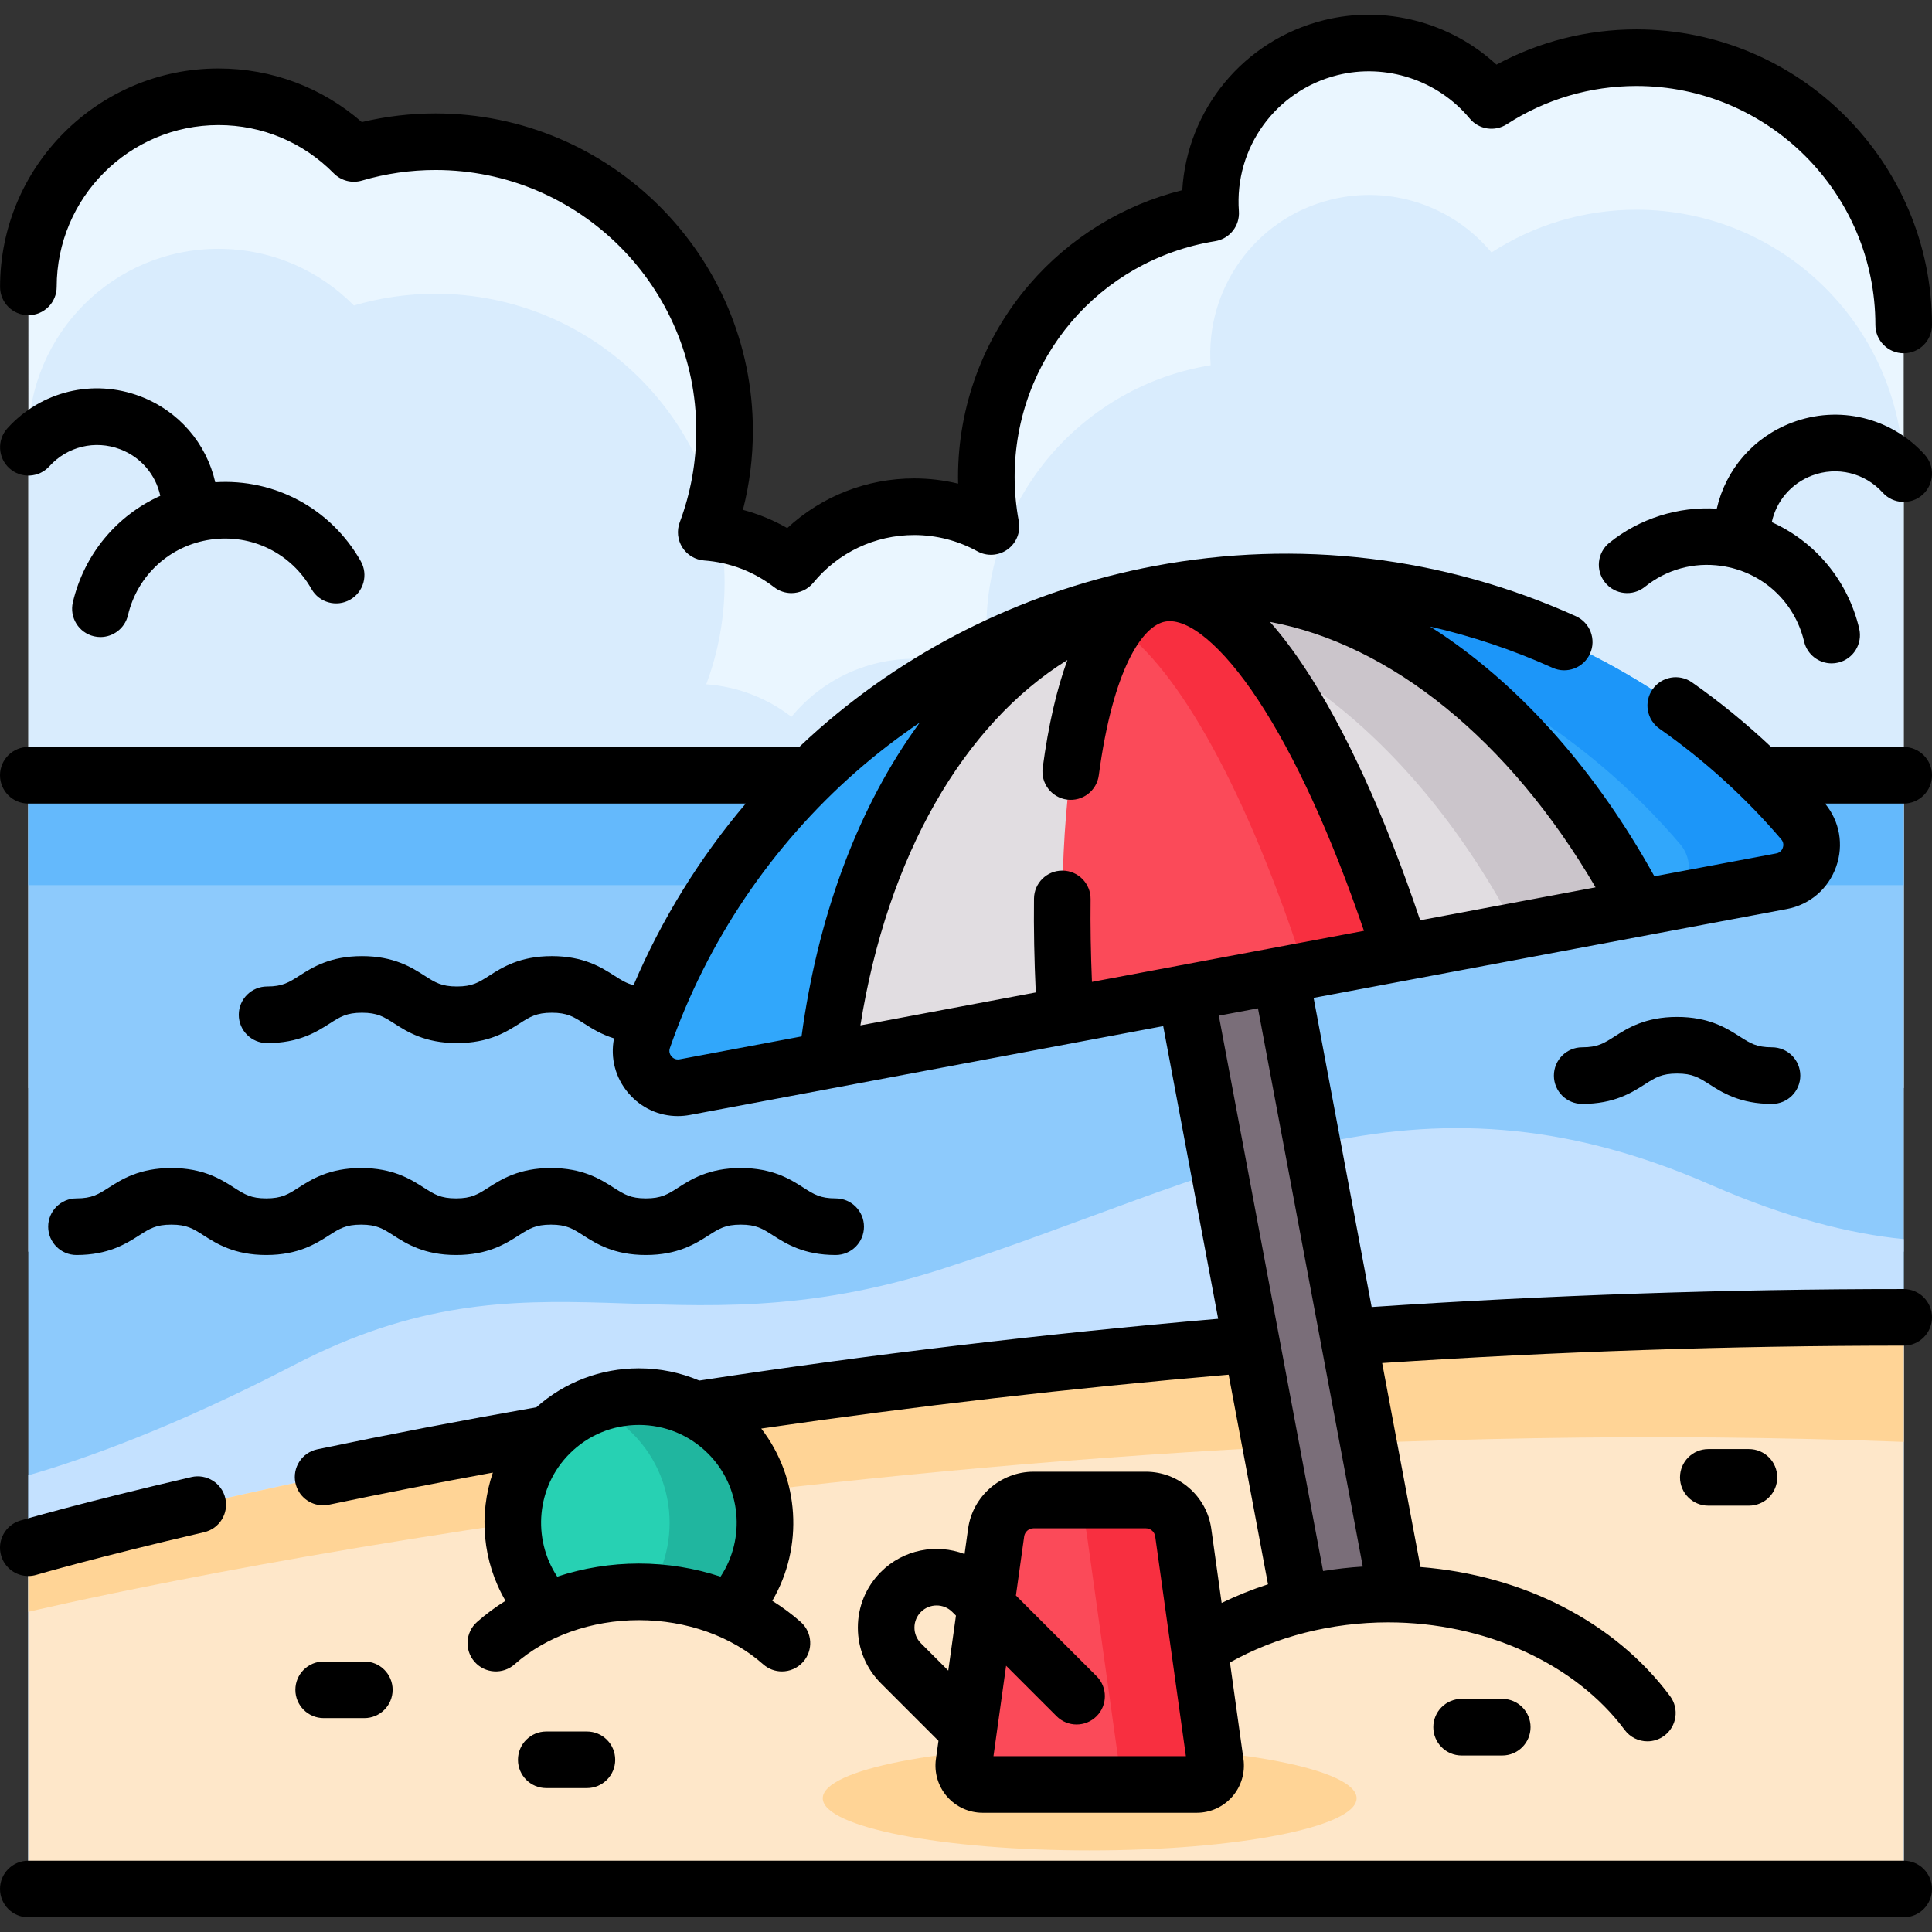<svg id="Capa_1" enable-background="new 0 0 512.002 512.002" height="512" viewBox="0 0 512.002 512.002" width="512" xmlns="http://www.w3.org/2000/svg"><rect x="0" y="0" width="512.002" height="512.002" fill="#333333" stroke="none"/><g><g><g><path d="m504.484 331.708.018-245.588c0-39.121-31.714-70.834-70.834-70.834-14.161 0-27.339 4.172-38.406 11.329-10.018-12.071-26.41-18.036-42.645-13.976-20.158 5.041-33.241 23.831-31.778 43.869-33.705 5.448-59.448 34.668-59.448 69.911 0 4.479.435 8.855 1.23 13.103-6.03-3.333-12.961-5.235-20.338-5.235-13.111 0-24.821 5.993-32.544 15.388-6.34-4.888-14.109-8.005-22.576-8.623 3.134-8.364 4.859-17.417 4.859-26.876 0-42.317-34.304-76.621-76.621-76.621-7.508 0-14.757 1.099-21.614 3.112-9.138-9.27-21.835-15.021-35.88-15.021-27.828 0-50.387 22.559-50.387 50.387l-.018 255.675z" fill="#eaf6ff"/><path d="m504.502 288.343v-161.93c0-39.121-31.714-70.834-70.834-70.834-14.161 0-27.339 4.172-38.406 11.329-10.019-12.071-26.41-18.036-42.645-13.976-20.158 5.041-33.241 23.831-31.778 43.869-33.705 5.449-59.448 34.668-59.448 69.911 0 4.479.435 8.855 1.23 13.103-6.03-3.333-12.961-5.235-20.338-5.235-13.111 0-24.821 5.993-32.544 15.388-6.34-4.888-14.109-8.005-22.576-8.623 3.134-8.364 4.859-17.417 4.859-26.876 0-42.317-34.304-76.621-76.621-76.621-7.509 0-14.757 1.099-21.614 3.112-9.138-9.269-21.835-15.021-35.88-15.021-27.828 0-50.387 22.559-50.387 50.387v172.018h496.982z" fill="#d9ecfd"/></g><g><g><g><g><g><g><g><path d="m7.502 205.456h497v295.15h-497z" fill="#8dcafc"/><path d="m504.502 328.376v172.23h-497v-109.64c14.59-4.19 38.52-12.64 70.48-29.25 64.51-33.52 98.58-1.89 171.78-25.46 73.21-23.58 123.95-57.13 203.68-22.23 19.98 8.74 36.9 12.95 51.06 14.35z" fill="#c4e1ff"/><path d="m7.502 205.456h497v29.117h-497z" fill="#64b9fc"/></g></g></g></g></g><g><g><path d="m504.502 349.112v151.49h-497v-90.44c0 0 207.45-61.05 497-61.05z" fill="#fee7c9"/><g fill="#ffd496"><ellipse cx="288.778" cy="476.562" rx="70.737" ry="13.821"/><path d="m504.502 349.116v33c-266.82-10.13-497 45.04-497 45.04v-16.99c0 0 207.45-61.05 497-61.05z"/></g></g></g></g><g><g><g><path d="m328.837 243.976h25.556v191.428h-25.556z" fill="#7a6e79" transform="matrix(.983 -.185 .185 .983 -56.811 68.864)"/></g><g><g><path d="m436.57 453.977c-14.045-18.897-39.546-31.531-68.68-31.531-29.133 0-54.635 12.635-68.68 31.531z" fill="#fee7c9"/></g></g></g><g><path d="m472.113 233.539c7.387-1.387 10.524-10.249 5.645-15.967-40.52-47.484-104.623-72.562-170.374-60.218s-116.394 58.963-136.933 117.91c-2.473 7.098 3.664 14.219 11.051 12.832z" fill="#31a7fb"/><path d="m472.109 233.543-32.522 6.106c7.383-1.386 10.525-10.256 5.641-15.968-37.133-43.527-94.089-68.225-153.969-62.537 5.263-1.496 10.638-2.763 16.127-3.794 65.747-12.343 129.851 12.735 170.374 60.223 4.874 5.713 1.742 14.582-5.651 15.97z" fill="#1c96f9"/><path d="m434.434 240.613c-30.124-57.543-79.257-92.23-127.05-83.258-47.794 8.973-81 59.118-88.203 123.668z" fill="#e1dde1"/><path d="m434.434 240.616-32.513 6.104c-26.654-50.899-68.173-83.919-110.48-84.655 5.111-2.094 10.426-3.679 15.944-4.715 47.789-8.972 96.929 25.723 127.049 83.266z" fill="#cbc5cb"/><g><path d="m371.29 252.467c-19.174-59.599-44.153-98.821-63.907-95.112-19.753 3.708-28.806 49.319-25.059 111.814z" fill="#fb4a59"/><path d="m371.292 252.469-25.457 4.779c-14.894-46.309-33.302-80.324-50.04-91.443 3.313-4.722 7.187-7.629 11.59-8.456 19.756-3.708 44.727 35.524 63.907 95.12z" fill="#f82f40"/></g></g></g><g><g><path d="m303.665 397.519h-29.774c-4.988 0-9.214 3.676-9.904 8.617l-8.532 61.076c-.42 3.007 1.915 5.692 4.952 5.692h56.741c3.036 0 5.372-2.684 4.952-5.692l-8.532-61.076c-.689-4.941-4.915-8.617-9.903-8.617z" fill="#fb4a59"/><path d="m322.103 467.211-8.53-61.08c-.69-4.94-4.92-8.61-9.91-8.61h-25.61c4.99 0 9.21 3.67 9.9 8.61l8.54 61.08c.42 3.01-1.92 5.69-4.96 5.69h25.62c3.03 0 5.37-2.68 4.95-5.69z" fill="#f82f40"/></g></g><g><path d="m192.962 427.221c13.062-13.062 13.062-34.24 0-47.302s-34.24-13.062-47.302 0-13.062 34.24 0 47.302z" fill="#27d1b3"/><path d="m192.959 427.225h-25.301c13.059-13.068 13.059-34.247 0-47.307-3.243-3.243-6.995-5.686-10.994-7.32 12.092-4.93 26.487-2.487 36.295 7.32 13.068 13.06 13.068 34.239 0 47.307z" fill="#20b69f"/></g><g><g><path d="m207.221 435.448c-9.392-8.35-22.896-13.591-37.909-13.591s-28.517 5.241-37.909 13.591z" fill="#fee7c9"/></g></g></g></g><g><path d="m480.195 126.033c6.631-2.509 13.987-.734 18.748 4.521 2.781 3.071 7.524 3.304 10.594.524 3.069-2.78 3.305-7.523.523-10.593-8.931-9.86-22.738-13.189-35.176-8.48-10.24 3.877-17.556 12.456-19.915 22.789-10.213-.617-20.426 2.582-28.456 9.031-3.229 2.594-3.744 7.315-1.149 10.544 2.594 3.229 7.314 3.745 10.544 1.15 5.756-4.625 12.948-6.595 20.251-5.554 10.819 1.544 19.438 9.419 21.955 20.062.816 3.451 3.895 5.775 7.292 5.775.572 0 1.153-.065 1.733-.203 4.031-.954 6.525-4.994 5.572-9.025-3.024-12.783-11.666-23.013-23.17-28.193 1.209-5.598 5.132-10.257 10.654-12.348z"/><path d="m7.52 83.533c4.143 0 7.5-3.358 7.5-7.5 0-23.648 19.238-42.887 42.886-42.887 11.565 0 22.411 4.541 30.539 12.786 1.938 1.966 4.802 2.711 7.453 1.931 6.349-1.864 12.91-2.809 19.502-2.809 38.113 0 69.121 31.008 69.121 69.121 0 8.328-1.475 16.485-4.383 24.245-.829 2.213-.566 4.687.708 6.677s3.412 3.263 5.77 3.435c6.762.494 13.174 2.943 18.543 7.083 1.362 1.05 2.974 1.561 4.574 1.561 2.169 0 4.318-.938 5.799-2.738 6.609-8.04 16.359-12.651 26.75-12.651 5.843 0 11.621 1.487 16.709 4.3 2.542 1.405 5.666 1.216 8.02-.483 2.354-1.7 3.516-4.606 2.981-7.46-.731-3.907-1.102-7.851-1.102-11.724 0-31.241 22.351-57.529 53.145-62.507 3.839-.621 6.567-4.072 6.284-7.95-1.227-16.795 9.758-31.955 26.117-36.047 12.838-3.21 26.597 1.3 35.054 11.49 2.427 2.923 6.655 3.569 9.845 1.508 10.243-6.625 22.115-10.127 34.333-10.127 34.923 0 63.334 28.412 63.334 63.334 0 4.142 3.357 7.5 7.5 7.5s7.5-3.358 7.5-7.5c0-43.193-35.141-78.334-78.334-78.334-13.017 0-25.718 3.214-37.089 9.343-12.169-11.243-29.494-15.842-45.781-11.766-21.27 5.319-36.199 23.694-37.483 45.036-15.679 3.897-29.891 12.626-40.527 25.002-12.186 14.18-18.896 32.298-18.896 51.017 0 .583.007 1.167.021 1.751-3.796-.914-7.703-1.383-11.629-1.383-12.599 0-24.539 4.727-33.651 13.156-3.697-2.113-7.641-3.733-11.746-4.828 1.752-6.815 2.637-13.828 2.637-20.939 0-46.384-37.736-84.121-84.121-84.121-6.572 0-13.118.771-19.515 2.296-10.536-9.191-23.861-14.205-37.982-14.205-31.918 0-57.886 25.968-57.886 57.887 0 4.142 3.358 7.5 7.5 7.5z"/><path d="m19.31 159.596c-.953 4.031 1.541 8.071 5.572 9.025.58.138 1.161.203 1.733.203 3.397 0 6.476-2.325 7.292-5.775 2.518-10.642 11.136-18.517 21.954-20.062 10.818-1.546 21.297 3.604 26.692 13.116 2.042 3.603 6.618 4.867 10.224 2.824 3.603-2.043 4.867-6.621 2.823-10.224-7.907-13.945-22.78-21.905-38.552-20.905-2.363-10.326-9.677-18.898-19.912-22.773-12.437-4.709-26.243-1.381-35.175 8.48-2.781 3.07-2.546 7.813.523 10.594 3.069 2.78 7.813 2.546 10.594-.523 4.76-5.255 12.118-7.031 18.747-4.522 5.523 2.091 9.447 6.751 10.654 12.348-11.502 5.181-20.144 15.411-23.169 28.194z"/><path d="m512.002 205.456c0-4.142-3.357-7.5-7.5-7.5h-35.118c-6.563-6.18-13.567-11.917-20.982-17.122-3.389-2.378-8.066-1.56-10.447 1.83-2.38 3.39-1.561 8.068 1.83 10.448 11.98 8.41 22.837 18.277 32.268 29.329.74.867.576 1.774.412 2.237-.164.466-.608 1.278-1.735 1.49l-32.3 6.064c-15.242-27.52-34.768-49.727-56.722-64.424-.911-.61-1.827-1.185-2.742-1.766 11.083 2.537 21.957 6.181 32.486 10.931 3.775 1.704 8.218.024 9.92-3.752 1.704-3.776.024-8.217-3.752-9.921-35.093-15.833-73.69-20.438-111.62-13.317-33.06 6.207-63.829 21.148-88.982 43.211-1.77 1.552-3.499 3.146-5.206 4.761h-204.31c-4.143 0-7.5 3.358-7.5 7.5s3.357 7.5 7.5 7.5h190.122c-12.241 14.438-22.288 30.667-29.715 48.115-1.88-.452-3.232-1.312-5.058-2.481-3.434-2.198-8.136-5.208-16.617-5.208-8.482 0-13.185 3.01-16.618 5.208-2.769 1.771-4.438 2.841-8.531 2.841-4.095 0-5.766-1.069-8.534-2.841-3.435-2.198-8.137-5.207-16.619-5.207s-13.185 3.009-16.619 5.207c-2.769 1.772-4.439 2.841-8.534 2.841-4.143 0-7.5 3.358-7.5 7.5s3.357 7.5 7.5 7.5c8.483 0 13.186-3.01 16.62-5.207 2.769-1.772 4.439-2.841 8.533-2.841s5.765 1.069 8.533 2.841c3.435 2.197 8.137 5.207 16.62 5.207 8.481 0 13.184-3.01 16.617-5.207 2.769-1.772 4.439-2.841 8.532-2.841s5.763 1.069 8.531 2.841c2.032 1.301 4.517 2.882 7.959 3.959-1.027 5.17.343 10.472 3.866 14.567 3.346 3.888 8.054 6.024 13.029 6.024 1.08 0 2.173-.101 3.267-.306l37.652-7.068c.024-.004.048-.009.072-.013l87.653-16.455 14.561 77.562c-46.191 3.983-92.412 9.478-137.503 16.373-4.997-2.122-10.416-3.243-16.009-3.243-10.119 0-19.673 3.652-27.171 10.322-19.77 3.47-39.299 7.216-58.052 11.139-4.054.849-6.653 4.823-5.805 8.877.739 3.537 3.857 5.966 7.333 5.966.509 0 1.026-.052 1.544-.16 14.116-2.953 28.677-5.806 43.451-8.515-3.805 11.116-2.732 23.583 3.346 33.978-2.686 1.681-5.218 3.548-7.539 5.612-3.096 2.752-3.374 7.493-.622 10.588s7.493 3.375 10.589.623c8.36-7.433 20.361-11.696 32.926-11.696s24.565 4.263 32.926 11.696c1.429 1.271 3.208 1.895 4.98 1.895 2.067 0 4.126-.85 5.608-2.517 2.752-3.096 2.474-7.836-.622-10.588-2.321-2.064-4.853-3.931-7.539-5.612 8.34-14.261 7.267-32.426-2.925-45.646 40.752-5.936 82.323-10.726 123.864-14.278l10.429 55.55c-4.231 1.366-8.332 3.019-12.285 4.936l-2.751-19.695c-1.201-8.596-8.652-15.079-17.332-15.079h-29.773c-8.68 0-16.131 6.482-17.332 15.079l-.941 6.738c-7.445-2.815-16.182-1.248-22.166 4.736-3.942 3.942-6.113 9.184-6.113 14.76s2.171 10.817 6.113 14.76l15.251 15.251-.675 4.832c-.501 3.583.574 7.205 2.949 9.934s5.813 4.295 9.431 4.295h56.74c3.618 0 7.056-1.565 9.431-4.295s3.45-6.351 2.949-9.935l-3.576-25.601c12.216-6.871 26.918-10.627 41.938-10.627 25.582 0 49.592 10.922 62.66 28.505 1.472 1.98 3.734 3.026 6.025 3.026 1.555 0 3.124-.482 4.468-1.481 3.325-2.471 4.017-7.169 1.546-10.494-14.576-19.611-38.879-32.06-66.152-34.22l-10.149-54.058c46.105-3.05 92.566-4.613 138.213-4.613 4.143 0 7.5-3.358 7.5-7.5s-3.357-7.5-7.5-7.5c-46.569 0-93.978 1.612-141 4.763l-15.381-81.927 125.376-23.537c6.133-1.151 11.034-5.353 13.112-11.239 2.041-5.78.933-12.001-2.946-16.716h20.838c4.143.001 7.501-3.357 7.501-7.499zm-342.691 208.901c-7.465 0-14.805 1.214-21.641 3.472-6.675-10.111-5.507-23.807 3.294-32.606 4.9-4.901 11.416-7.6 18.347-7.6s13.447 2.699 18.348 7.6c8.8 8.8 9.968 22.496 3.293 32.606-6.836-2.259-14.176-3.472-21.641-3.472zm74.748 21.128c-1.109-1.109-1.721-2.584-1.721-4.153s.611-3.044 1.721-4.153c2.289-2.29 6.016-2.29 8.305 0l.975.975-2.036 14.576zm19.222 29.918 3.347-23.961 13.375 13.374c2.93 2.929 7.678 2.929 10.607 0s2.929-7.678 0-10.606l-21.382-21.382 2.187-15.655c.172-1.229 1.236-2.155 2.477-2.155h29.773c1.24 0 2.305.926 2.477 2.154l8.134 58.23h-50.995zm159.56-230.245-46.483 8.726c-9.274-27.56-19.783-50.582-30.549-66.853-3.09-4.67-6.175-8.743-9.251-12.225 31.874 5.903 63.397 31.194 86.283 70.352zm-133.462 25.056c-.317-7.573-.439-14.914-.359-21.908.048-4.142-3.271-7.538-7.412-7.586-.03 0-.06 0-.089 0-4.102 0-7.45 3.301-7.497 7.413-.092 7.926.068 16.271.468 24.877l-46.473 8.725c7.125-44.776 27.313-79.769 54.862-96.832-2.847 7.765-5.04 17.281-6.552 28.573-.55 4.105 2.333 7.879 6.438 8.429 4.102.546 7.879-2.333 8.429-6.438 3.791-28.315 11.563-39.61 17.573-40.738 6.092-1.138 15.25 6.555 24.532 20.583 9.808 14.823 19.479 35.934 28.164 61.372zm-109.261 20.512c-1.123.209-1.835-.385-2.158-.759-.32-.373-.802-1.158-.427-2.234 9.833-28.219 26.906-53.552 49.375-73.261 5.347-4.69 10.981-9.013 16.842-12.985-.619.844-1.233 1.698-1.838 2.565-15.128 21.659-25.272 49.435-29.495 80.61zm181.035 134.436c-3.556.22-7.065.618-10.518 1.183l-27.631-147.182 10.375-1.948z"/><path d="m.306 412.278c.962 3.268 3.951 5.386 7.192 5.386.701 0 1.413-.099 2.119-.307.157-.046 16.034-4.694 44.485-11.305 4.035-.937 6.546-4.968 5.608-9.002-.938-4.036-4.979-6.547-9.003-5.608-28.928 6.721-44.668 11.332-45.324 11.525-3.972 1.169-6.244 5.337-5.077 9.311z"/><path d="m461.071 274.706c-3.435-2.197-8.137-5.207-16.62-5.207-8.482 0-13.186 3.01-16.619 5.207-2.769 1.772-4.439 2.841-8.533 2.841-4.143 0-7.5 3.358-7.5 7.5s3.357 7.5 7.5 7.5c8.482 0 13.186-3.01 16.619-5.207 2.769-1.772 4.439-2.841 8.533-2.841 4.095 0 5.766 1.069 8.534 2.841 3.435 2.198 8.137 5.207 16.619 5.207 4.143 0 7.5-3.358 7.5-7.5s-3.357-7.5-7.5-7.5c-4.093 0-5.764-1.069-8.533-2.841z"/><path d="m504.502 493.102h-497c-4.143 0-7.5 3.358-7.5 7.5s3.357 7.5 7.5 7.5h497c4.143 0 7.5-3.358 7.5-7.5s-3.358-7.5-7.5-7.5z"/><path d="m36.884 327.382c2.769-1.772 4.439-2.841 8.533-2.841 4.093 0 5.764 1.069 8.532 2.841 3.434 2.198 8.137 5.207 16.619 5.207 8.481 0 13.184-3.009 16.617-5.207 2.768-1.771 4.438-2.841 8.531-2.841s5.764 1.069 8.531 2.841c3.433 2.198 8.135 5.207 16.616 5.207 8.482 0 13.185-3.009 16.619-5.207 2.769-1.772 4.439-2.841 8.533-2.841s5.765 1.069 8.533 2.841c3.435 2.197 8.137 5.207 16.619 5.207 8.481 0 13.184-3.009 16.617-5.207 2.768-1.771 4.438-2.841 8.531-2.841 4.092 0 5.763 1.069 8.53 2.841 3.434 2.197 8.136 5.207 16.617 5.207 4.143 0 7.5-3.358 7.5-7.5s-3.357-7.5-7.5-7.5c-4.093 0-5.764-1.069-8.531-2.841-3.433-2.198-8.135-5.207-16.616-5.207s-13.184 3.009-16.617 5.207c-2.768 1.771-4.438 2.841-8.531 2.841-4.094 0-5.765-1.069-8.533-2.841-3.435-2.197-8.137-5.207-16.619-5.207s-13.185 3.009-16.619 5.207c-2.769 1.772-4.439 2.841-8.533 2.841-4.092 0-5.763-1.069-8.53-2.841-3.434-2.197-8.136-5.207-16.617-5.207s-13.184 3.009-16.617 5.207c-2.768 1.771-4.438 2.841-8.531 2.841-4.094 0-5.765-1.069-8.533-2.841-3.434-2.197-8.137-5.207-16.618-5.207-8.482 0-13.185 3.009-16.619 5.207-2.769 1.772-4.439 2.841-8.533 2.841-4.143 0-7.5 3.358-7.5 7.5s3.357 7.5 7.5 7.5c8.482 0 13.184-3.009 16.619-5.207z"/><path d="m463.489 399.021c4.143 0 7.5-3.358 7.5-7.5s-3.357-7.5-7.5-7.5h-10.771c-4.143 0-7.5 3.358-7.5 7.5s3.357 7.5 7.5 7.5z"/><path d="m96.55 455.318c4.143 0 7.5-3.358 7.5-7.5s-3.357-7.5-7.5-7.5h-10.773c-4.143 0-7.5 3.358-7.5 7.5s3.357 7.5 7.5 7.5z"/><path d="m155.537 473.866c4.143 0 7.5-3.358 7.5-7.5s-3.357-7.5-7.5-7.5h-10.771c-4.143 0-7.5 3.358-7.5 7.5s3.357 7.5 7.5 7.5z"/><path d="m398.113 465.224c4.143 0 7.5-3.358 7.5-7.5s-3.357-7.5-7.5-7.5h-10.771c-4.143 0-7.5 3.358-7.5 7.5s3.357 7.5 7.5 7.5z"/></g></g></svg>